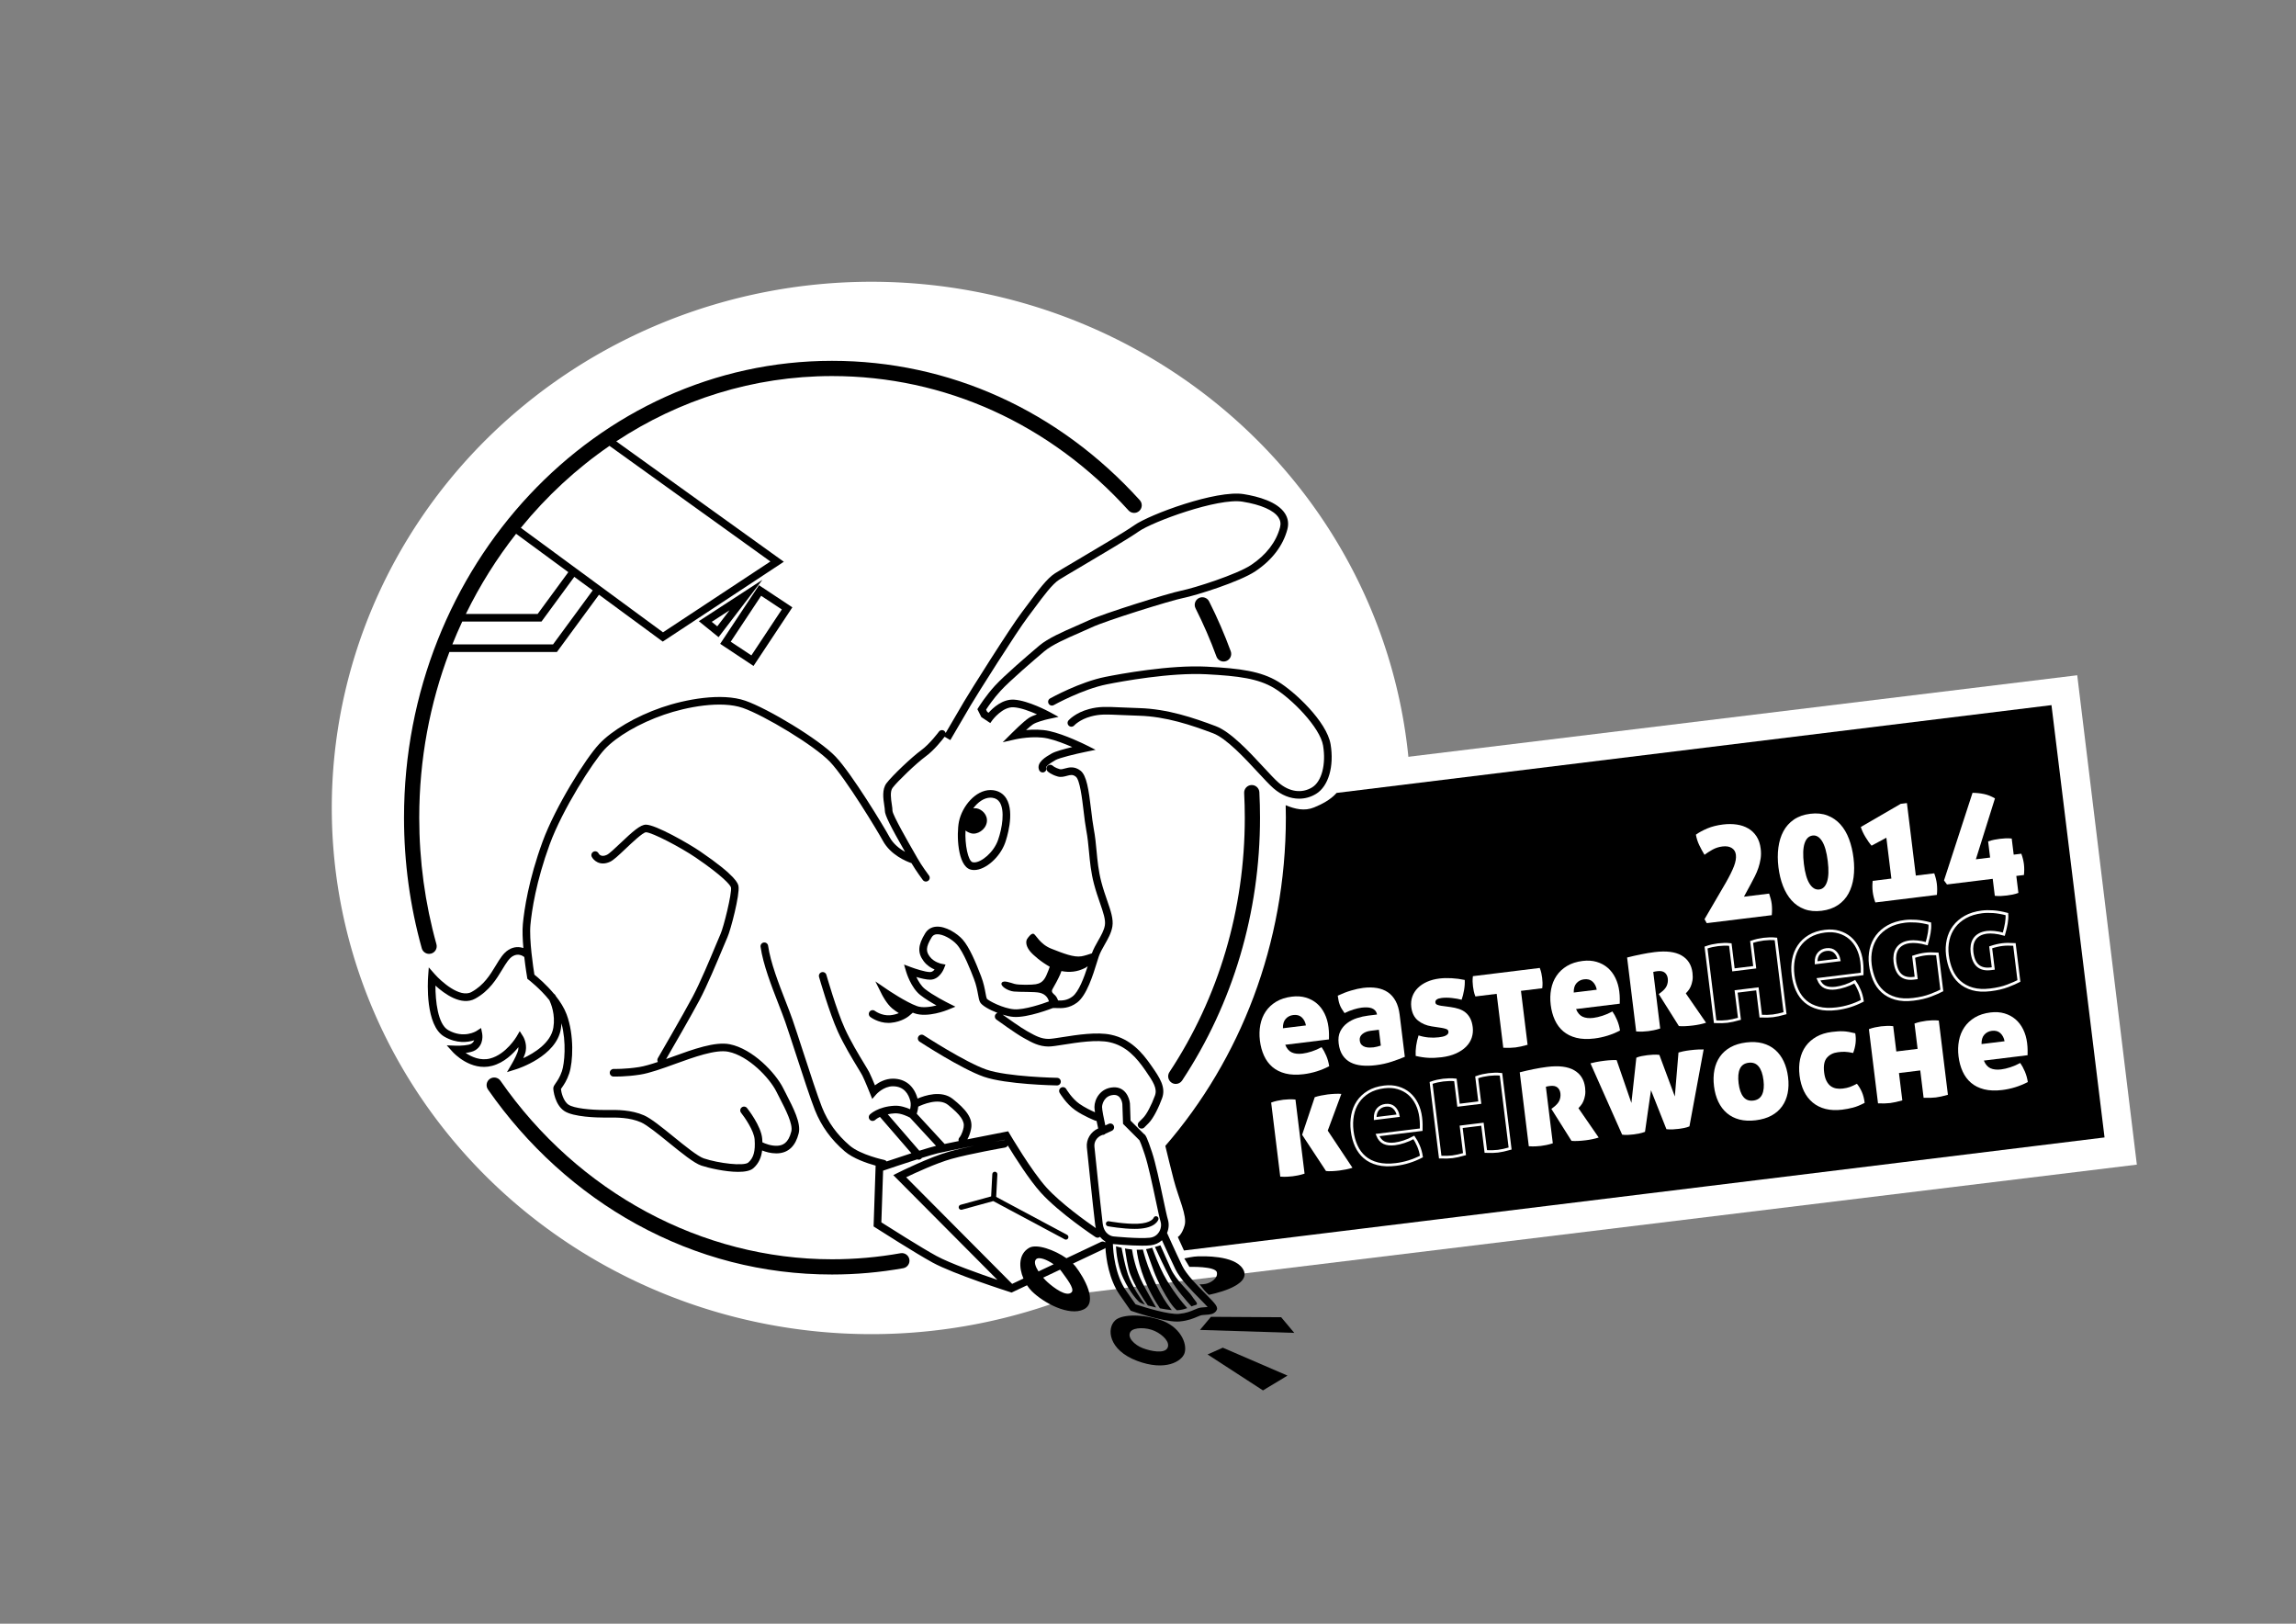 <?xml version="1.0" encoding="UTF-8" standalone="no"?>
<!-- Generator: Adobe Illustrator 15.1.0, SVG Export Plug-In . SVG Version: 6.00 Build 0)  -->

<svg
   xmlns:dc="http://purl.org/dc/elements/1.1/"
   xmlns:cc="http://creativecommons.org/ns#"
   xmlns:rdf="http://www.w3.org/1999/02/22-rdf-syntax-ns#"
   xmlns:svg="http://www.w3.org/2000/svg"
   xmlns="http://www.w3.org/2000/svg"
   xmlns:sodipodi="http://sodipodi.sourceforge.net/DTD/sodipodi-0.dtd"
   xmlns:inkscape="http://www.inkscape.org/namespaces/inkscape"
   version="1.1"
   id="Ebene_2"
   x="0px"
   y="0px"
   width="841.89px"
   height="595.279px"
   viewBox="0 0 841.89 595.279"
   enable-background="new 0 0 841.89 595.279"
   xml:space="preserve"
   inkscape:version="0.48.4 r9939"
   sodipodi:docname="logo.svg"><rect x="0" y="0" width="841.89" height="595.279" fill="#808080" stroke="none"/><defs
     id="defs297" /><sodipodi:namedview
     pagecolor="#ffffff"
     bordercolor="#666666"
     borderopacity="1"
     objecttolerance="10"
     gridtolerance="10"
     guidetolerance="10"
     inkscape:pageopacity="0"
     inkscape:pageshadow="2"
     inkscape:window-width="1596"
     inkscape:window-height="877"
     id="namedview295"
     showgrid="false"
     inkscape:zoom="0.74178774"
     inkscape:cx="328.10503"
     inkscape:cy="214.2259"
     inkscape:window-x="0"
     inkscape:window-y="19"
     inkscape:window-maximized="1"
     inkscape:current-layer="Ebene_2" /><rect
     style="fill:#ffffff;fill-opacity:1;stroke:none"
     id="rect3996"
     width="397.777"
     height="180.677"
     x="328.108"
     y="337.757"
     transform="matrix(0.993,-0.121,0.121,0.993,0,0)" /><path
     sodipodi:type="arc"
     style="fill:#ffffff;fill-opacity:1;stroke:none"
     id="path3222"
     sodipodi:cx="305.71759"
     sodipodi:cy="327.89792"
     sodipodi:rx="190.05823"
     sodipodi:ry="190.05823"
     d="m 495.776,327.898 a 190.058,190.058 0 1 1 -380.116,0 190.058,190.058 0 1 1 380.116,0 z"
     transform="matrix(1.041,0,0,1.015,1.255,-36.609)" /><path
     d="M752.228,258.512l-262.116,32.184c-2.366,2.654-5.591,4.202-8.237,5.305c-3.561,1.483-7.119,0.589-10.445-0.801  c0.039,1.485,0.067,2.973,0.067,4.468c0,46.449-16.76,88.735-44.2,120.431c0.815,3.384,2.034,8.376,3.078,12.402  c1.75,6.75,5,13.25,4,16.75s-2.5,4.25-2.5,4.25l2.25,4.949l337.564-41.447L752.228,258.512z"
     id="path3" /><g
     id="g145"><g
       id="g147"><path
         fill="#FFFFFF"
         d="M471.268,383.029c0.563,1.395,1.364,2.33,2.405,2.809c1.041,0.48,2.352,0.621,3.934,0.428    c1.02-0.126,2.147-0.389,3.383-0.79s2.438-0.923,3.608-1.567c0.604,0.854,1.169,1.891,1.694,3.111    c0.524,1.221,0.888,2.515,1.092,3.88c-2.987,1.545-6.115,2.519-9.385,2.92c-2.531,0.311-4.746,0.226-6.643-0.255    c-1.897-0.48-3.494-1.275-4.79-2.384c-1.296-1.106-2.322-2.489-3.078-4.146c-0.757-1.654-1.26-3.503-1.511-5.542    c-0.246-2.004-0.195-3.919,0.151-5.746c0.347-1.828,1.002-3.461,1.968-4.9c0.966-1.438,2.246-2.639,3.84-3.603    c1.596-0.963,3.518-1.584,5.768-1.86c1.863-0.229,3.563-0.115,5.102,0.339c1.535,0.453,2.881,1.17,4.038,2.153    c1.155,0.982,2.102,2.224,2.839,3.72c0.737,1.499,1.218,3.161,1.442,4.989c0.116,0.949,0.177,1.808,0.182,2.573    c0.005,0.768,0.003,1.401-0.007,1.902L471.268,383.029z M474.21,372.121c-1.125,0.139-2.049,0.608-2.771,1.412    c-0.724,0.803-1.063,1.949-1.022,3.443l8.438-1.036c-0.222-1.221-0.726-2.203-1.513-2.946    C476.556,372.254,475.511,371.962,474.21,372.121z"
         id="path149" /><path
         fill="#FFFFFF"
         d="M490.855,382.551c-0.212-1.722-0.018-3.191,0.583-4.407c0.6-1.216,1.439-2.229,2.518-3.039    s2.303-1.434,3.678-1.87c1.374-0.437,2.729-0.736,4.065-0.9l3.217-0.396c-0.113-0.63-0.354-1.134-0.722-1.518    s-0.812-0.659-1.332-0.827c-0.521-0.168-1.086-0.26-1.694-0.274c-0.608-0.013-1.229,0.018-1.861,0.095    c-0.845,0.104-1.817,0.322-2.918,0.653c-1.103,0.331-2.225,0.781-3.367,1.351c-0.39-0.56-0.729-1.07-1.019-1.535    c-0.29-0.464-0.526-0.942-0.712-1.438c-0.186-0.494-0.339-1.011-0.458-1.55s-0.223-1.159-0.31-1.863    c1.619-0.769,3.246-1.397,4.882-1.884c1.635-0.486,3.121-0.812,4.457-0.977c1.828-0.224,3.508-0.206,5.039,0.051    c1.529,0.26,2.87,0.781,4.02,1.568c1.149,0.788,2.093,1.857,2.83,3.212c0.737,1.356,1.227,3.018,1.469,4.985l1.897,15.453    c-1.289,0.552-2.859,1.137-4.709,1.756c-1.852,0.62-3.831,1.06-5.941,1.318c-1.829,0.225-3.528,0.264-5.098,0.117    c-1.571-0.146-2.947-0.521-4.127-1.127c-1.181-0.604-2.153-1.474-2.917-2.612C491.561,385.756,491.071,384.31,490.855,382.551z     M503.664,383.977c0.316-0.039,0.769-0.13,1.357-0.274c0.59-0.143,1.02-0.269,1.293-0.373l-0.712-5.801l-3.006,0.369    c-1.231,0.151-2.235,0.542-3.015,1.173c-0.779,0.63-1.11,1.421-0.994,2.37c0.087,0.704,0.312,1.239,0.679,1.604    c0.366,0.366,0.799,0.624,1.3,0.778c0.5,0.151,1.027,0.23,1.581,0.232C502.701,384.06,503.206,384.033,503.664,383.977z"
         id="path151" /><path
         fill="#FFFFFF"
         d="M531.937,369.209c1.089,0.152,2.089,0.378,3,0.675c0.911,0.3,1.712,0.727,2.405,1.284    c0.694,0.557,1.272,1.272,1.736,2.142c0.463,0.872,0.776,1.959,0.936,3.259c0.164,1.337,0.044,2.617-0.358,3.845    s-1.088,2.328-2.057,3.305c-0.969,0.975-2.206,1.806-3.709,2.489c-1.505,0.685-3.277,1.152-5.315,1.402    c-1.688,0.207-3.269,0.275-4.739,0.207c-1.472-0.069-3.053-0.303-4.743-0.703c-0.118-2.411,0.234-4.918,1.058-7.517    c1.189,0.389,2.416,0.64,3.679,0.752c1.264,0.113,2.51,0.094,3.74-0.058c0.422-0.052,0.86-0.123,1.312-0.213    c0.452-0.092,0.848-0.221,1.184-0.388c0.336-0.166,0.605-0.369,0.81-0.608c0.201-0.238,0.281-0.534,0.238-0.886    c-0.057-0.457-0.327-0.771-0.812-0.943c-0.485-0.173-1.038-0.31-1.656-0.413l-3.709-0.562c-1.929-0.298-3.586-1.005-4.972-2.119    c-1.387-1.115-2.214-2.762-2.481-4.941c-0.168-1.372-0.04-2.653,0.385-3.849c0.425-1.194,1.098-2.249,2.021-3.166    c0.922-0.917,2.052-1.67,3.389-2.264c1.337-0.591,2.85-0.992,4.537-1.199c1.336-0.164,2.812-0.201,4.429-0.114    c1.617,0.087,3.231,0.299,4.844,0.637c0.067,1.134-0.014,2.365-0.243,3.696c-0.229,1.332-0.529,2.519-0.9,3.564    c-0.996-0.271-2.183-0.482-3.559-0.635c-1.374-0.152-2.624-0.159-3.748-0.021c-1.654,0.203-2.423,0.76-2.311,1.674    c0.047,0.388,0.275,0.663,0.689,0.825c0.413,0.164,0.874,0.287,1.383,0.366L531.937,369.209z"
         id="path153" /><path
         fill="#FFFFFF"
         d="M548.792,364.355l-7.806,0.959c-0.263-0.681-0.458-1.326-0.585-1.936    c-0.129-0.609-0.228-1.193-0.297-1.758c-0.069-0.562-0.114-1.145-0.134-1.75c-0.021-0.604,0.013-1.268,0.103-1.994l24.523-3.011    c0.262,0.683,0.456,1.319,0.583,1.909c0.126,0.593,0.223,1.169,0.292,1.731c0.069,0.563,0.115,1.154,0.139,1.776    c0.021,0.623-0.012,1.296-0.101,2.02l-7.806,0.959l2.429,19.777c-0.897,0.251-1.71,0.458-2.439,0.62    c-0.73,0.16-1.394,0.278-1.992,0.352c-0.598,0.073-1.27,0.119-2.016,0.141c-0.748,0.02-1.57,0.014-2.466-0.019L548.792,364.355z"
         id="path155" /><path
         fill="#FFFFFF"
         d="M577.903,369.936c0.563,1.396,1.364,2.33,2.405,2.81c1.04,0.479,2.353,0.621,3.935,0.427    c1.019-0.125,2.146-0.389,3.381-0.79c1.236-0.4,2.438-0.923,3.608-1.567c0.605,0.854,1.17,1.891,1.694,3.112    c0.525,1.22,0.889,2.514,1.093,3.88c-2.987,1.544-6.116,2.518-9.384,2.919c-2.533,0.312-4.747,0.227-6.644-0.255    c-1.897-0.48-3.494-1.274-4.789-2.384c-1.296-1.106-2.323-2.489-3.079-4.145c-0.758-1.655-1.259-3.504-1.51-5.543    c-0.246-2.004-0.196-3.919,0.15-5.746c0.346-1.827,1.002-3.46,1.969-4.899c0.964-1.438,2.245-2.639,3.84-3.604    c1.595-0.963,3.517-1.583,5.768-1.859c1.862-0.229,3.563-0.115,5.1,0.338c1.536,0.454,2.883,1.171,4.039,2.154    c1.155,0.982,2.102,2.223,2.839,3.72c0.737,1.498,1.218,3.161,1.442,4.989c0.116,0.949,0.177,1.807,0.182,2.572    c0.005,0.769,0.003,1.402-0.007,1.902L577.903,369.936z M580.846,359.028c-1.125,0.138-2.048,0.608-2.771,1.411    s-1.064,1.95-1.022,3.443l8.438-1.036c-0.223-1.221-0.726-2.202-1.514-2.945C583.19,359.16,582.146,358.868,580.846,359.028z"
         id="path157" /><path
         fill="#FFFFFF"
         d="M596.621,351.042c1.626-0.414,3.319-0.8,5.078-1.158c1.757-0.358,3.428-0.637,5.01-0.831    c4.253-0.521,7.543-0.112,9.866,1.226c2.324,1.339,3.663,3.449,4.017,6.332c0.134,1.091,0.128,2.054-0.02,2.893    c-0.146,0.84-0.361,1.571-0.641,2.193c-0.281,0.624-0.593,1.136-0.936,1.533c-0.345,0.4-0.626,0.721-0.847,0.962l7.425,10.759    c-0.687,0.226-1.455,0.429-2.308,0.604c-0.854,0.176-1.685,0.312-2.493,0.412c-0.984,0.121-1.938,0.203-2.86,0.245    c-0.923,0.042-1.692,0.028-2.306-0.038l-7.383-11.728l0.687-0.514c1.144-0.854,1.896-1.704,2.257-2.551    c0.358-0.848,0.482-1.728,0.37-2.643c-0.111-0.914-0.477-1.628-1.092-2.141c-0.616-0.514-1.522-0.697-2.718-0.55    c-0.668,0.082-1.175,0.18-1.517,0.294l2.544,20.726c-0.892,0.288-1.703,0.504-2.436,0.646c-0.732,0.144-1.38,0.25-1.941,0.319    c-0.599,0.073-1.252,0.127-1.961,0.159c-0.71,0.035-1.532,0.02-2.469-0.044L596.621,351.042z"
         id="path159" /><path
         fill="none"
         stroke="#FFFFFF"
         stroke-miterlimit="10"
         d="M644.39,362.521l-7.805,0.958l1.229,10.021    c-0.897,0.252-1.71,0.459-2.439,0.621c-0.729,0.16-1.394,0.278-1.992,0.352c-0.598,0.073-1.269,0.119-2.016,0.141    c-0.747,0.02-1.569,0.014-2.465-0.019l-3.341-27.214c0.751-0.27,1.5-0.486,2.248-0.65c0.747-0.162,1.472-0.287,2.176-0.374    c0.667-0.081,1.393-0.135,2.175-0.161c0.782-0.023,1.554,0.007,2.313,0.091l1.14,9.282l7.806-0.958l-1.14-9.282    c0.751-0.27,1.5-0.486,2.248-0.65c0.748-0.162,1.473-0.287,2.177-0.374c0.666-0.081,1.393-0.135,2.174-0.16    c0.782-0.024,1.554,0.006,2.313,0.09l3.341,27.214c-0.897,0.252-1.71,0.459-2.438,0.621c-0.73,0.16-1.395,0.278-1.992,0.352    s-1.27,0.119-2.017,0.141c-0.747,0.02-1.569,0.014-2.465-0.019L644.39,362.521z"
         id="path161" /><path
         fill="none"
         stroke="#FFFFFF"
         stroke-miterlimit="10"
         d="M666.766,359.024c0.563,1.396,1.365,2.331,2.406,2.81    c1.04,0.48,2.352,0.621,3.934,0.427c1.019-0.125,2.147-0.389,3.382-0.79c1.236-0.4,2.438-0.923,3.608-1.566    c0.604,0.854,1.17,1.89,1.694,3.111c0.524,1.221,0.889,2.514,1.092,3.88c-2.986,1.544-6.115,2.518-9.385,2.919    c-2.531,0.312-4.746,0.227-6.643-0.254c-1.897-0.481-3.493-1.275-4.789-2.385c-1.296-1.106-2.322-2.489-3.078-4.145    c-0.758-1.655-1.26-3.504-1.511-5.543c-0.246-2.004-0.195-3.919,0.151-5.746c0.346-1.827,1.002-3.46,1.968-4.899    c0.965-1.438,2.246-2.639,3.841-3.603s3.517-1.584,5.767-1.86c1.863-0.229,3.563-0.115,5.101,0.338    c1.536,0.454,2.883,1.171,4.038,2.154c1.156,0.982,2.103,2.223,2.839,3.72c0.737,1.498,1.219,3.161,1.443,4.989    c0.116,0.949,0.176,1.808,0.182,2.573c0.005,0.768,0.002,1.401-0.007,1.902L666.766,359.024z M669.709,348.117    c-1.126,0.138-2.048,0.608-2.771,1.411s-1.064,1.95-1.022,3.444l8.438-1.036c-0.222-1.222-0.725-2.203-1.513-2.946    C672.054,348.249,671.01,347.957,669.709,348.117z"
         id="path163" /><path
         fill="none"
         stroke="#FFFFFF"
         stroke-miterlimit="10"
         d="M701.606,366.363c-2.531,0.312-4.731,0.197-6.6-0.34    c-1.869-0.538-3.444-1.389-4.729-2.552c-1.285-1.162-2.291-2.591-3.016-4.286c-0.727-1.696-1.211-3.546-1.457-5.55    c-0.237-1.934-0.154-3.8,0.249-5.599c0.402-1.798,1.135-3.404,2.191-4.819c1.058-1.415,2.438-2.601,4.141-3.56    c1.702-0.959,3.73-1.583,6.087-1.872c1.23-0.151,2.602-0.176,4.112-0.076c1.513,0.101,3.189,0.394,5.034,0.881    c0.037,0.603,0.037,1.174-0.005,1.714c-0.041,0.54-0.106,1.093-0.198,1.657c-0.09,0.563-0.213,1.169-0.365,1.811    c-0.153,0.644-0.34,1.372-0.562,2.184c-1.256-0.344-2.407-0.569-3.455-0.673s-1.94-0.109-2.679-0.019    c-1.16,0.142-2.124,0.439-2.889,0.89c-0.766,0.451-1.358,1.005-1.776,1.663c-0.42,0.659-0.694,1.397-0.826,2.217    c-0.131,0.819-0.144,1.649-0.04,2.494c0.289,2.355,1.01,4.024,2.167,5.007c1.154,0.983,2.718,1.353,4.686,1.11l0.95-0.116    l-0.952-7.752c0.856-0.283,1.624-0.503,2.302-0.657c0.677-0.154,1.331-0.271,1.964-0.349c1.23-0.15,2.709-0.173,4.436-0.062    l1.645,13.396c-0.972,0.512-2.344,1.109-4.116,1.79C706.132,365.576,704.032,366.065,701.606,366.363z"
         id="path165" /><path
         fill="none"
         stroke="#FFFFFF"
         stroke-miterlimit="10"
         d="M729.874,362.893c-2.531,0.311-4.731,0.197-6.601-0.34    c-1.868-0.538-3.444-1.389-4.729-2.552c-1.285-1.162-2.291-2.591-3.016-4.286c-0.727-1.696-1.211-3.546-1.457-5.55    c-0.237-1.934-0.155-3.8,0.248-5.599c0.403-1.798,1.136-3.404,2.191-4.819c1.059-1.415,2.438-2.601,4.142-3.56    c1.702-0.959,3.73-1.583,6.087-1.872c1.229-0.151,2.602-0.176,4.112-0.076c1.512,0.101,3.189,0.394,5.033,0.881    c0.038,0.603,0.037,1.173-0.004,1.714c-0.041,0.54-0.106,1.093-0.198,1.656c-0.091,0.564-0.213,1.17-0.366,1.812    c-0.154,0.644-0.34,1.372-0.562,2.184c-1.256-0.345-2.408-0.569-3.456-0.673s-1.939-0.109-2.678-0.02    c-1.16,0.143-2.124,0.44-2.89,0.891c-0.765,0.451-1.357,1.005-1.776,1.663c-0.419,0.659-0.693,1.397-0.825,2.217    s-0.145,1.649-0.041,2.494c0.289,2.355,1.011,4.024,2.167,5.007c1.155,0.983,2.718,1.353,4.687,1.11l0.95-0.116l-0.952-7.752    c0.856-0.283,1.624-0.503,2.302-0.657c0.676-0.154,1.33-0.271,1.963-0.349c1.231-0.15,2.71-0.173,4.437-0.062l1.645,13.396    c-0.972,0.512-2.344,1.109-4.116,1.79C734.399,362.105,732.3,362.595,729.874,362.893z"
         id="path167" /></g><g
       id="g169"><path
         fill="#FFFFFF"
         d="M625.83,338.443l-0.82-1.452l7.872-13.493c1.349-2.378,2.328-4.363,2.937-5.955    c0.607-1.592,0.838-2.984,0.691-4.18c-0.134-1.09-0.637-1.912-1.508-2.465c-0.871-0.554-2.01-0.744-3.416-0.571    c-1.336,0.164-2.555,0.555-3.657,1.172c-1.102,0.617-2.078,1.245-2.927,1.885c-0.714-1.161-1.36-2.349-1.937-3.563    c-0.577-1.213-0.982-2.483-1.218-3.812c1.113-0.815,2.502-1.573,4.164-2.277c1.661-0.704,3.582-1.19,5.764-1.458    c1.793-0.22,3.48-0.213,5.062,0.021c1.581,0.233,2.985,0.713,4.219,1.437c1.229,0.724,2.241,1.696,3.033,2.919    c0.793,1.224,1.3,2.731,1.52,4.524c0.155,1.266,0.145,2.48-0.033,3.645c-0.18,1.165-0.452,2.286-0.819,3.366    c-0.366,1.08-0.802,2.115-1.305,3.104c-0.504,0.991-1.001,1.944-1.495,2.861l-2.488,4.589l9.229-1.134    c0.497,1.438,0.812,2.702,0.946,3.791c0.151,1.232,0.159,2.604,0.025,4.119L625.83,338.443z"
         id="path171" /><path
         fill="#FFFFFF"
         d="M663.786,298.342c2.355-0.289,4.452-0.081,6.287,0.621c1.834,0.704,3.412,1.786,4.734,3.247    c1.321,1.462,2.379,3.25,3.174,5.364c0.795,2.115,1.349,4.438,1.659,6.971c0.311,2.53,0.316,4.903,0.019,7.117    c-0.301,2.214-0.914,4.181-1.846,5.901c-0.931,1.721-2.221,3.137-3.867,4.248c-1.649,1.112-3.651,1.814-6.006,2.104    c-2.356,0.289-4.45,0.091-6.283-0.595c-1.834-0.684-3.399-1.749-4.701-3.195c-1.302-1.447-2.357-3.209-3.165-5.287    c-0.81-2.077-1.368-4.383-1.679-6.913c-0.311-2.532-0.32-4.922-0.023-7.171c0.293-2.248,0.905-4.242,1.835-5.979    c0.927-1.737,2.206-3.171,3.835-4.298C659.388,299.349,661.396,298.636,663.786,298.342z M664.658,306.32    c-1.406,0.173-2.395,1.133-2.965,2.88s-0.653,4.274-0.247,7.579c0.401,3.27,1.1,5.682,2.093,7.236    c0.994,1.556,2.178,2.249,3.548,2.081c1.337-0.164,2.29-1.12,2.86-2.867c0.569-1.747,0.655-4.256,0.254-7.525    c-0.405-3.305-1.098-5.736-2.073-7.294C667.151,306.853,665.995,306.156,664.658,306.32z"
         id="path173" /><path
         fill="#FFFFFF"
         d="M686.261,310.037c-0.372-0.418-0.753-0.906-1.143-1.465c-0.391-0.558-0.765-1.138-1.123-1.736    c-0.36-0.598-0.685-1.209-0.976-1.834c-0.29-0.624-0.525-1.228-0.704-1.814l14.644-8.49l2.267-0.278l3.264,26.582l6.751-0.829    c0.485,1.332,0.803,2.614,0.954,3.845c0.159,1.301,0.165,2.655,0.018,4.065l-22.572,2.771c-0.485-1.333-0.807-2.648-0.966-3.949    c-0.151-1.23-0.153-2.552-0.006-3.961l6.856-0.842l-1.839-14.979L686.261,310.037z"
         id="path175" /><path
         fill="#FFFFFF"
         d="M741.174,312.985c0.484,1.332,0.803,2.614,0.953,3.844c0.151,1.231,0.153,2.552,0.005,3.961l-2.796,0.343    l0.765,6.225c-0.717,0.266-1.434,0.47-2.146,0.61c-0.714,0.143-1.406,0.253-2.074,0.335c-0.703,0.087-1.418,0.148-2.145,0.184    c-0.728,0.035-1.488,0.013-2.283-0.066l-0.765-6.225l-16.771,2.059l-1.091-1.471l10.456-32.121    c1.394,0.009,2.775,0.15,4.148,0.428c1.372,0.278,2.731,0.815,4.079,1.613l-7.001,22.328l5.221-0.641l-0.726-5.906    c0.752-0.271,1.485-0.479,2.199-0.619s1.422-0.255,2.126-0.342c0.668-0.082,1.366-0.14,2.093-0.177    c0.726-0.035,1.472-0.01,2.23,0.075l0.726,5.906L741.174,312.985z"
         id="path177" /></g><g
       id="g179"><path
         fill="#FFFFFF"
         d="M466.105,404.21c0.752-0.27,1.501-0.487,2.249-0.65c0.747-0.162,1.472-0.287,2.176-0.374    c0.668-0.082,1.393-0.135,2.175-0.16s1.554,0.006,2.313,0.09l3.335,27.16c-0.894,0.288-1.705,0.504-2.437,0.648    c-0.732,0.143-1.38,0.249-1.941,0.317c-0.599,0.074-1.27,0.13-2.015,0.168c-0.744,0.037-1.585,0.024-2.521-0.039L466.105,404.21z     M482.085,402.248c0.616-0.218,1.376-0.418,2.281-0.601c0.906-0.183,1.71-0.317,2.414-0.404c0.913-0.112,1.841-0.189,2.781-0.233    c0.939-0.044,1.7-0.03,2.28,0.04l-4.985,13.461l9.059,13.608c-0.616,0.219-1.394,0.421-2.334,0.609    c-0.941,0.186-1.764,0.322-2.466,0.408c-0.915,0.112-1.824,0.188-2.729,0.229c-0.904,0.039-1.63,0.021-2.175-0.056l-8.749-13.272    L482.085,402.248z"
         id="path181" /><path
         fill="none"
         stroke="#FFFFFF"
         stroke-miterlimit="10"
         d="M505.096,416.126c0.563,1.395,1.364,2.33,2.405,2.81    c1.04,0.479,2.352,0.621,3.934,0.427c1.02-0.125,2.148-0.389,3.383-0.79c1.235-0.4,2.438-0.923,3.608-1.567    c0.604,0.854,1.169,1.891,1.694,3.11c0.524,1.222,0.888,2.516,1.091,3.881c-2.986,1.545-6.114,2.519-9.384,2.92    c-2.531,0.311-4.746,0.225-6.643-0.255c-1.897-0.48-3.494-1.275-4.79-2.384c-1.296-1.106-2.322-2.489-3.078-4.146    c-0.757-1.654-1.261-3.503-1.511-5.542c-0.246-2.005-0.195-3.919,0.151-5.747c0.347-1.827,1.002-3.46,1.968-4.898    s2.246-2.64,3.84-3.604c1.596-0.962,3.518-1.582,5.768-1.858c1.863-0.229,3.563-0.116,5.102,0.338    c1.535,0.454,2.883,1.171,4.038,2.153c1.156,0.982,2.102,2.224,2.838,3.721c0.737,1.498,1.219,3.161,1.443,4.989    c0.116,0.948,0.177,1.807,0.182,2.572c0.006,0.768,0.003,1.4-0.006,1.902L505.096,416.126z M508.038,405.218    c-1.125,0.139-2.049,0.608-2.771,1.411c-0.724,0.804-1.063,1.951-1.022,3.444l8.438-1.036c-0.223-1.221-0.725-2.203-1.513-2.945    S509.339,405.059,508.038,405.218z"
         id="path183" /><path
         fill="none"
         stroke="#FFFFFF"
         stroke-miterlimit="10"
         d="M543.579,412.15l-7.805,0.958l1.229,10.021    c-0.897,0.252-1.709,0.459-2.439,0.62s-1.394,0.278-1.991,0.353c-0.599,0.073-1.27,0.119-2.017,0.14    c-0.747,0.02-1.57,0.014-2.465-0.018l-3.342-27.214c0.751-0.271,1.501-0.488,2.249-0.651c0.746-0.162,1.473-0.287,2.176-0.373    c0.667-0.082,1.393-0.136,2.176-0.161c0.781-0.024,1.552,0.007,2.312,0.091l1.14,9.282l7.806-0.958l-1.14-9.282    c0.751-0.271,1.5-0.488,2.248-0.651c0.747-0.162,1.473-0.287,2.177-0.373c0.667-0.082,1.392-0.136,2.174-0.161    c0.782-0.024,1.554,0.007,2.313,0.091l3.342,27.214c-0.898,0.252-1.711,0.459-2.439,0.62c-0.73,0.161-1.395,0.278-1.992,0.353    c-0.598,0.073-1.271,0.119-2.017,0.14c-0.747,0.02-1.569,0.014-2.465-0.018L543.579,412.15z"
         id="path185" /><path
         fill="#FFFFFF"
         d="M557.249,393.126c1.627-0.414,3.319-0.8,5.078-1.159c1.758-0.357,3.429-0.635,5.011-0.829    c4.253-0.522,7.542-0.113,9.866,1.226c2.323,1.338,3.662,3.449,4.016,6.332c0.134,1.091,0.128,2.054-0.02,2.893    c-0.146,0.84-0.361,1.57-0.641,2.193c-0.28,0.624-0.593,1.135-0.936,1.533c-0.345,0.4-0.625,0.719-0.846,0.961l7.425,10.758    c-0.688,0.228-1.456,0.429-2.308,0.605c-0.854,0.176-1.685,0.313-2.493,0.412c-0.985,0.121-1.938,0.203-2.86,0.246    c-0.923,0.041-1.692,0.028-2.307-0.039l-7.383-11.727l0.687-0.514c1.144-0.854,1.896-1.705,2.257-2.551    c0.359-0.848,0.483-1.729,0.371-2.644c-0.112-0.914-0.477-1.627-1.093-2.141c-0.616-0.513-1.522-0.696-2.718-0.55    c-0.667,0.082-1.174,0.181-1.517,0.294l2.545,20.727c-0.893,0.288-1.704,0.503-2.437,0.646c-0.731,0.145-1.379,0.251-1.941,0.32    c-0.598,0.073-1.251,0.127-1.961,0.159c-0.71,0.034-1.532,0.02-2.468-0.044L557.249,393.126z"
         id="path187" /><path
         fill="#FFFFFF"
         d="M614.12,401.989l1.34-16.117c0.272-0.104,0.809-0.241,1.608-0.411c0.8-0.171,1.656-0.311,2.571-0.423    c1.161-0.143,2.193-0.234,3.099-0.273c0.905-0.04,1.555-0.048,1.951-0.026l-5.209,28.209c-0.577,0.25-1.214,0.443-1.909,0.584    c-0.698,0.138-1.397,0.251-2.1,0.337c-0.704,0.086-1.42,0.147-2.146,0.185c-0.728,0.034-1.488,0.012-2.283-0.069l-5.663-14.294    c-0.379,2.438-0.751,5-1.117,7.687s-0.726,5.211-1.077,7.572c-0.717,0.267-1.434,0.471-2.146,0.612    c-0.716,0.141-1.424,0.255-2.127,0.341c-0.703,0.087-1.41,0.146-2.119,0.181c-0.71,0.033-1.374-0.002-1.993-0.104l-11.615-26.144    c0.378-0.117,1.046-0.271,2.004-0.46s2.019-0.354,3.179-0.497c0.914-0.112,1.805-0.187,2.676-0.222c0.87-0.035,1.449-0.035,1.74,0    l5.41,15.718l1.815-16.605c0.575-0.248,1.221-0.444,1.936-0.584c0.714-0.143,1.422-0.256,2.126-0.343    c0.703-0.086,1.418-0.147,2.146-0.182c0.726-0.037,1.47-0.012,2.23,0.072L614.12,401.989z"
         id="path189" /><path
         fill="#FFFFFF"
         d="M628.488,398.244c-0.263-2.144-0.215-4.139,0.147-5.986c0.363-1.847,1.037-3.474,2.025-4.879    c0.985-1.407,2.281-2.556,3.885-3.449c1.604-0.893,3.513-1.476,5.728-1.747c2.25-0.276,4.262-0.176,6.034,0.303    c1.771,0.479,3.306,1.28,4.604,2.406c1.299,1.126,2.347,2.54,3.146,4.245c0.797,1.705,1.329,3.629,1.592,5.772    c0.26,2.11,0.205,4.07-0.161,5.882c-0.367,1.812-1.045,3.413-2.034,4.8c-0.989,1.39-2.286,2.521-3.892,3.396    c-1.605,0.875-3.535,1.452-5.785,1.729c-2.215,0.271-4.207,0.177-5.977-0.284c-1.77-0.46-3.303-1.244-4.598-2.353    c-1.297-1.107-2.341-2.495-3.135-4.165C629.273,402.242,628.748,400.354,628.488,398.244z M646.63,396.017    c-0.275-2.249-0.866-3.925-1.768-5.028c-0.904-1.103-2.128-1.56-3.676-1.369c-1.548,0.189-2.616,0.928-3.207,2.214    c-0.592,1.287-0.75,3.055-0.474,5.304c0.272,2.215,0.851,3.876,1.736,4.98c0.885,1.104,2.1,1.562,3.647,1.372    s2.625-0.929,3.235-2.218C646.732,399.984,646.902,398.231,646.63,396.017z"
         id="path191" /><path
         fill="#FFFFFF"
         d="M659.854,394.286c-0.259-2.109-0.198-4.08,0.185-5.911c0.382-1.831,1.076-3.442,2.083-4.834    c1.007-1.39,2.311-2.539,3.912-3.45c1.601-0.911,3.492-1.5,5.672-1.768c0.738-0.091,1.443-0.158,2.117-0.205    c0.67-0.048,1.338-0.058,2.002-0.033c0.664,0.025,1.352,0.102,2.063,0.229c0.712,0.128,1.509,0.298,2.39,0.51    c0.219,1.188,0.259,2.387,0.122,3.599c-0.138,1.214-0.436,2.418-0.894,3.616c-0.625-0.138-1.181-0.238-1.672-0.304    c-0.488-0.064-0.949-0.105-1.379-0.125c-0.431-0.019-0.85-0.012-1.257,0.021c-0.406,0.033-0.839,0.076-1.295,0.133    c-1.688,0.207-3.023,0.88-4.008,2.018s-1.325,2.938-1.023,5.398c0.16,1.302,0.459,2.362,0.899,3.183    c0.439,0.821,0.961,1.443,1.567,1.868c0.605,0.426,1.281,0.699,2.028,0.82c0.746,0.124,1.524,0.136,2.333,0.036    c1.02-0.125,1.896-0.321,2.63-0.591c0.734-0.269,1.588-0.658,2.561-1.171c0.714,0.876,1.32,1.881,1.816,3.016    c0.495,1.136,0.837,2.459,1.022,3.97c-1.541,0.831-2.967,1.417-4.281,1.758c-1.315,0.339-2.64,0.592-3.976,0.756    c-2.25,0.276-4.279,0.185-6.082-0.271c-1.806-0.455-3.374-1.235-4.705-2.34c-1.331-1.103-2.402-2.487-3.213-4.155    C660.661,398.389,660.122,396.467,659.854,394.286z"
         id="path193" /><path
         fill="#FFFFFF"
         d="M704.112,392.439l-7.805,0.958l1.229,10.021c-0.897,0.252-1.709,0.459-2.439,0.619    c-0.729,0.161-1.394,0.279-1.991,0.354c-0.599,0.073-1.269,0.119-2.017,0.139c-0.747,0.021-1.569,0.015-2.465-0.018l-3.341-27.213    c0.751-0.271,1.5-0.488,2.248-0.651c0.746-0.162,1.473-0.287,2.176-0.373c0.667-0.082,1.393-0.136,2.176-0.161    c0.781-0.024,1.553,0.007,2.312,0.091l1.14,9.282l7.806-0.959l-1.14-9.281c0.751-0.271,1.501-0.488,2.249-0.651    c0.746-0.162,1.472-0.287,2.176-0.373c0.667-0.082,1.393-0.136,2.174-0.161c0.782-0.024,1.555,0.007,2.314,0.091l3.341,27.214    c-0.897,0.252-1.711,0.459-2.439,0.619c-0.729,0.161-1.394,0.279-1.992,0.354c-0.598,0.073-1.27,0.119-2.016,0.139    c-0.748,0.021-1.569,0.015-2.466-0.018L704.112,392.439z"
         id="path195" /><path
         fill="#FFFFFF"
         d="M727.438,388.826c0.563,1.395,1.365,2.33,2.406,2.809c1.039,0.48,2.352,0.621,3.934,0.427    c1.019-0.125,2.147-0.388,3.382-0.79c1.236-0.4,2.438-0.922,3.608-1.566c0.604,0.854,1.17,1.891,1.694,3.11    c0.524,1.222,0.889,2.515,1.093,3.881c-2.987,1.544-6.116,2.519-9.386,2.92c-2.531,0.311-4.746,0.225-6.643-0.255    c-1.897-0.481-3.493-1.275-4.789-2.384c-1.296-1.107-2.322-2.49-3.078-4.146c-0.758-1.654-1.26-3.503-1.511-5.542    c-0.246-2.005-0.195-3.92,0.151-5.747c0.346-1.827,1.002-3.46,1.968-4.899c0.965-1.438,2.246-2.639,3.841-3.604    c1.595-0.962,3.517-1.583,5.767-1.859c1.863-0.229,3.563-0.115,5.101,0.339c1.536,0.453,2.883,1.17,4.039,2.153    c1.155,0.982,2.102,2.224,2.838,3.72c0.736,1.499,1.219,3.161,1.443,4.989c0.116,0.948,0.177,1.808,0.182,2.573    c0.005,0.768,0.002,1.4-0.007,1.902L727.438,388.826z M730.381,377.918c-1.125,0.139-2.048,0.608-2.771,1.411    s-1.064,1.95-1.022,3.444l8.438-1.036c-0.222-1.221-0.725-2.203-1.513-2.946C732.726,378.049,731.682,377.758,730.381,377.918z"
         id="path197" /></g></g><g
     id="g199"><path
       d="M158.091,349.604c1.484-0.415,2.353-1.954,1.938-3.439c-4.184-14.988-6.305-30.598-6.305-46.394   c0-21.468,3.937-41.969,11.061-60.734h39.42l15.428-21.005l23.383,17.188l44.393-29.274l-61.444-44.142   c23.036-15.171,50.137-23.935,79.116-23.935c41.333,0,79.941,17.493,108.714,49.255c1.035,1.143,2.801,1.23,3.943,0.194   c1.143-1.034,1.229-2.8,0.195-3.942c-29.845-32.946-69.923-51.09-112.853-51.09c-86.536,0-156.938,75.134-156.938,167.485   c0,16.303,2.19,32.417,6.511,47.895c0.344,1.234,1.466,2.042,2.688,2.042C157.586,349.707,157.839,349.673,158.091,349.604z    M202.79,236.245h-36.922c1.136-2.834,2.348-5.626,3.627-8.374h29.062l12.027-16.384l6.749,4.953L202.79,236.245z M197.144,225.079   h-26.32c5.14-10.525,11.328-20.373,18.417-29.387l19.146,14.071L197.144,225.079z M223.487,163.461l58.999,42.386l-39.384,25.972   l-52.12-38.311C200.418,181.931,211.36,171.795,223.487,163.461z"
       id="path201" /><path
       d="M330.206,459.451c-8.244,1.474-16.698,2.221-25.127,2.221c-47.659,0-93.105-24.465-121.57-65.442   c-0.882-1.266-2.621-1.578-3.886-0.7c-1.267,0.879-1.579,2.618-0.7,3.885c14.294,20.578,33.098,37.639,54.38,49.339   c22.333,12.276,46.482,18.502,71.776,18.502c8.758,0,17.542-0.776,26.108-2.308c1.518-0.271,2.528-1.722,2.257-3.239   C333.174,460.191,331.72,459.184,330.206,459.451z"
       id="path203" /><path
       d="M429.592,396.923c0.473,0.313,1.007,0.463,1.535,0.463c0.906,0,1.795-0.441,2.332-1.254   c18.685-28.299,28.561-61.619,28.561-96.361c0-3.098-0.081-6.231-0.239-9.317c-0.078-1.539-1.386-2.721-2.93-2.645   c-1.541,0.078-2.724,1.391-2.646,2.931c0.154,2.99,0.231,6.029,0.231,9.031c0,33.645-9.557,65.901-27.637,93.285   C427.951,394.342,428.306,396.074,429.592,396.923z"
       id="path205" /><path
       d="M439.611,219.257c-1.377,0.694-1.931,2.372-1.236,3.75c2.881,5.712,5.461,11.661,7.667,17.683   c0.416,1.13,1.484,1.831,2.623,1.831c0.318,0,0.644-0.056,0.959-0.172c1.449-0.53,2.192-2.134,1.661-3.582   c-2.281-6.223-4.948-12.37-7.925-18.275C442.665,219.116,440.986,218.562,439.611,219.257z"
       id="path207" /><path
       d="M385.929,369.611c0.229-0.092,0.92-0.063,1.477-0.042c1.839,0.072,4.619,0.183,7.527-1.998   c3.529-2.648,5.801-9.972,7.303-14.818c0.236-0.764,0.445-1.438,0.628-1.984c0.495-1.485,1.322-2.936,2.198-4.47   c1.192-2.088,2.425-4.245,2.816-6.598c0.455-2.731-0.592-5.76-1.918-9.594c-0.694-2.011-1.483-4.289-2.14-6.807   c-1.05-4.023-1.397-7.717-1.733-11.289c-0.247-2.632-0.504-5.355-1.038-8.159c-0.363-1.909-0.645-4.284-0.942-6.799   c-0.907-7.633-1.669-12.767-3.914-14.514c-2.251-1.75-4.286-1.193-5.771-0.786c-0.729,0.199-1.363,0.37-1.836,0.236   c-1.694-0.483-2.469-1.17-2.512-1.209c-0.546-0.531-1.418-0.527-1.96,0.013c-0.545,0.545-0.545,1.429,0,1.974   c0.121,0.122,1.256,1.208,3.705,1.906c1.226,0.351,2.347,0.044,3.339-0.227c1.427-0.392,2.225-0.557,3.321,0.298   c1.493,1.159,2.312,8.066,2.854,12.638c0.305,2.563,0.592,4.986,0.974,6.991c0.51,2.676,0.749,5.214,1.002,7.899   c0.346,3.683,0.704,7.49,1.81,11.732c0.686,2.623,1.492,4.955,2.203,7.014c1.197,3.459,2.143,6.191,1.804,8.222   c-0.311,1.86-1.368,3.713-2.487,5.674c-0.84,1.471-1.694,2.992-2.279,4.598c-1.086,0.378-2.694,0.897-3.821,1.085   c-2.792,0.465-6.63-1.047-11.05-2.792c-4.251-1.678-5.699-5.233-6.513-5.466c-0.814-0.233-1.861,1.163-2.326,1.86   c-0.466,0.698-0.698,2.326,0.93,4.42c1.2,1.543,4.357,4.156,7.332,5.798c-0.259,0.791-0.673,1.932-1.283,3.274   c-1.163,2.559-2.676,2.907-3.839,3.141c-1.163,0.232-6.164,0.349-7.792-0.117c-1.629-0.465-3.955-1.396-4.652-0.465   c-0.849,1.132,2.093,3.024,4.419,3.257s7.718,0.01,9.538,0.465c2.199,0.55,3.014,2.032,3.314,3.154   c-2.138,0.822-9.032,3.16-12.752,2.897c-4.024-0.287-9.44-3.138-10.018-3.885c-0.165-0.331-0.316-1.156-0.476-2.029   c-0.286-1.571-0.68-3.722-1.642-6.221c-1.953-5.083-4.287-10.656-6.772-13.453c-1.901-2.141-6.188-5.011-9.772-4.699   c-1.693,0.148-3.054,0.983-3.935,2.414c-2.707,4.398-2.854,7.177-0.549,10.252c1.184,1.578,2.77,2.509,3.987,3.033   c-0.412,0.493-0.968,0.938-1.629,0.938c-1.825,0-5.639-1.279-6.954-1.772l-2.618-0.981l0.79,2.683   c0.067,0.232,1.714,5.725,5.119,8.449c1.714,1.372,4.107,2.809,5.986,3.859c-2.268,0.569-5.125,0.965-7.127,0.249   c-4.122-1.472-10.782-5.996-10.849-6.042l-4.436-3.022l2.4,4.8c0.069,0.138,1.706,3.383,3.768,5.101   c0.779,0.65,1.652,1.244,2.426,1.727c-0.83,0.346-1.909,0.666-3.2,0.774c-3.095,0.253-5.521-1.558-5.54-1.572   c-0.609-0.475-1.485-0.364-1.958,0.244c-0.475,0.608-0.363,1.486,0.244,1.959c0.123,0.096,2.856,2.186,6.641,2.186   c0.276,0,0.559-0.012,0.846-0.036c4.124-0.343,6.583-2.414,6.686-2.502l1.418-1.218c0.21,0.082,0.415,0.16,0.616,0.232   c4.789,1.71,11.864-1.141,12.164-1.263l2.846-1.165l-2.751-1.376c-0.055-0.027-5.488-2.755-8.437-5.114   c-1.378-1.103-2.432-2.893-3.137-4.394c1.645,0.492,3.646,0.986,5.057,0.986c3.388,0,4.953-3.817,5.018-3.979l0.623-1.558   l-1.646-0.329c-0.025-0.006-2.62-0.57-4.12-2.569c-1.372-1.83-1.618-3.361,0.692-7.116c0.417-0.677,0.989-1.025,1.802-1.096   c2.232-0.199,5.717,1.831,7.442,3.771c2.483,2.795,5.126,9.667,6.254,12.601c0.867,2.257,1.218,4.177,1.501,5.722   c0.222,1.213,0.382,2.09,0.726,2.777c0.605,1.209,3.358,2.797,6.39,3.945c-0.267,0.089-0.511,0.256-0.688,0.502   c-0.453,0.623-0.315,1.495,0.308,1.948c0.282,0.205,6.924,5.03,9.758,6.605l0.636,0.355c2.564,1.437,5.214,2.922,8.727,2.922   c1.165,0,3.066-0.299,5.474-0.679c5.148-0.811,12.2-1.921,16.87-0.904c6.192,1.346,9.959,5.739,13.107,10.287l0.054,0.078   c2.867,4.14,4.443,6.609,3.504,9.195c-1.294,3.558-3.073,6.919-4.328,8.174l-1.551,1.551c-0.545,0.546-0.545,1.429,0,1.974   c0.272,0.272,0.63,0.409,0.987,0.409c0.356,0,0.714-0.137,0.986-0.409l1.551-1.551c1.896-1.896,3.867-6.138,4.978-9.193   c1.479-4.068-0.981-7.623-3.831-11.739l-0.055-0.078c-3.474-5.016-7.672-9.874-14.808-11.425c-5.182-1.126-12.53,0.03-17.898,0.875   c-2.195,0.346-4.093,0.645-5.04,0.645c-2.784,0-4.904-1.189-7.361-2.565l-0.646-0.361c-2.202-1.224-7.109-4.721-8.845-5.97   c1.432,0.436,2.84,0.743,4.036,0.828C376.86,373.187,385.84,369.646,385.929,369.611z M397.816,354.9   c0.38-0.189,0.718-0.417,1.024-0.665c-1.301,4.028-3.262,9.361-5.582,11.103c-1.916,1.437-3.675,1.509-5.255,1.459   c-0.248-0.64-0.615-1.389-1.121-1.894c-0.593-0.594-1.628-1.163-0.93-2.326c0.697-1.163,2.093-3.722,2.791-5.351   c0.167-0.391,0.32-0.809,0.458-1.217C392.193,356.593,394.96,356.329,397.816,354.9z"
       id="path209" /><path
       d="M487.898,272.868c-1.39-8.337-13.282-19.397-19.269-22.988c-6.328-3.797-13.746-4.821-26.076-5.471   c-13.602-0.718-31.956,2.688-37.257,3.748c-9.411,1.882-19.818,7.658-20.257,7.903c-0.673,0.376-0.914,1.227-0.537,1.898   c0.376,0.674,1.227,0.915,1.898,0.538c0.104-0.058,10.468-5.808,19.443-7.604c5.22-1.043,23.284-4.399,36.562-3.696   c11.87,0.625,18.964,1.581,24.788,5.076c6.461,3.876,16.847,14.426,17.95,21.054c1.145,6.869-0.502,13.173-4.007,15.33   c-3.778,2.324-8.381,1.68-12.312-1.727c-1.351-1.171-3.266-3.236-5.482-5.63c-5.383-5.805-12.082-13.03-17.583-15.093   c-8.087-3.033-17.59-6.294-28.053-6.603c-2.665-0.078-4.835-0.176-6.662-0.26c-5.524-0.249-8.047-0.363-11.727,0.617   c-5.007,1.335-7.415,4.037-7.516,4.151c-0.505,0.577-0.446,1.451,0.128,1.96s1.454,0.456,1.968-0.115   c0.019-0.021,2.007-2.197,6.138-3.299c3.266-0.87,5.495-0.77,10.882-0.524c1.84,0.082,4.023,0.182,6.707,0.261   c10.034,0.295,19.279,3.471,27.155,6.425c4.882,1.83,11.605,9.083,16.514,14.378c2.273,2.452,4.238,4.569,5.703,5.84   c2.879,2.495,6.165,3.772,9.368,3.772c2.168,0,4.298-0.585,6.234-1.777C487.116,288.255,489.246,280.954,487.898,272.868z"
       id="path211" /><path
       d="M361.675,392.119c-7.807-2.703-22.804-12.468-22.954-12.566c-0.646-0.422-1.511-0.24-1.932,0.405   c-0.422,0.646-0.24,1.51,0.405,1.932c0.627,0.409,15.436,10.052,23.568,12.867c8.18,2.832,26.039,3.165,26.796,3.178   c0.008,0,0.016,0,0.024,0c0.76,0,1.381-0.608,1.395-1.372c0.013-0.771-0.602-1.406-1.372-1.419   C387.425,395.141,369.438,394.807,361.675,392.119z"
       id="path213" /><path
       d="M391.276,452.71l-25.997-13.91l0.434-8.249c0.027-0.514-0.367-0.952-0.879-0.978c-0.506-0.027-0.952,0.366-0.979,0.879   l-0.431,8.169L352.21,441.7c-0.496,0.136-0.787,0.648-0.652,1.144c0.137,0.495,0.649,0.787,1.145,0.651l11.506-3.158l26.19,14.014   c0.14,0.075,0.29,0.11,0.438,0.11c0.332,0,0.653-0.178,0.821-0.491C391.9,453.516,391.729,452.952,391.276,452.71z"
       id="path215" /><path
       d="M190.095,383.899c0.007,0.297-0.011,0.609-0.064,0.935c-0.195,1.169-1.521,3.755-2.311,5.11l-1.816,3.116l3.441-1.083   c0.597-0.187,14.638-4.714,16.311-14.749c0.119-0.711,0.183-1.401,0.219-2.076c1.872,6.936,1.115,14.735,0.183,17.534   c-0.728,2.183-1.673,3.529-2.297,4.42c-0.493,0.703-0.852,1.212-0.875,1.862c-0.027,0.724,0.585,6.048,4.032,8.347   c3.35,2.232,12.122,2.406,14.731,2.406c0.362,0,0.749-0.004,1.156-0.008c3.407-0.028,8.074-0.071,12.241,1.751   c2.195,0.961,6.275,4.271,10.222,7.473c4.754,3.856,9.244,7.5,11.917,8.391c2.501,0.834,8.673,2.298,13.49,2.297   c2.385,0,4.438-0.357,5.55-1.33c2.09-1.828,2.945-4.138,3.228-6.511c1.272,0.501,3.145,1.061,5.169,1.061   c0.231,0,0.466-0.007,0.701-0.023c3.852-0.256,6.39-2.724,7.542-7.335c0.925-3.698-1.973-9.318-4.529-14.276   c-0.403-0.781-0.796-1.543-1.159-2.271c-2.837-5.674-11.221-14.426-19.584-16.098c-5.38-1.077-13.342,1.807-21.042,4.597   c-0.775,0.281-1.539,0.557-2.297,0.828c2.11-3.638,9.073-15.68,12.201-21.543c2.801-5.253,6.479-14.068,8.676-19.335   c0.731-1.755,1.31-3.14,1.598-3.773c1.199-2.639,4.608-15.709,4.057-18.739c-0.162-0.895-0.656-3.615-14.077-12.767   c-4.164-2.838-16.278-9.78-19.862-9.78c-2.053,0-4.896,2.558-9.335,6.768c-1.918,1.819-4.091,3.882-4.979,4.297   c-2.041,0.954-2.856-0.175-3.046-0.522c-0.346-0.69-1.184-0.969-1.873-0.625c-0.689,0.346-0.969,1.184-0.624,1.873   c0.558,1.115,2.852,3.61,6.724,1.804c1.238-0.578,2.979-2.201,5.72-4.801c2.181-2.068,6.24-5.92,7.414-6.001   c2.204,0,12.781,5.54,18.288,9.294c9.854,6.718,12.75,10.107,12.905,10.961c0.379,2.083-2.678,14.501-3.852,17.083   c-0.307,0.675-0.863,2.009-1.634,3.854c-2.177,5.222-5.822,13.959-8.563,19.096c-3.666,6.876-12.678,22.363-12.768,22.52   c-0.261,0.447-0.238,0.976,0.002,1.396c-2.577,0.87-4.947,1.57-6.923,1.882c-4.963,0.784-9.238,0.685-9.283,0.681   c-0.754-0.017-1.41,0.588-1.431,1.359c-0.021,0.77,0.587,1.41,1.357,1.433c0.185,0.003,4.563,0.11,9.793-0.716   c3.542-0.559,8.021-2.182,12.764-3.899c6.996-2.534,14.923-5.406,19.543-4.484c7.391,1.479,15.119,9.575,17.635,14.608   c0.369,0.739,0.767,1.51,1.176,2.302c2.215,4.296,4.971,9.643,4.302,12.321c-1.104,4.409-3.262,5.108-5.02,5.227   c-2.386,0.154-4.699-0.827-5.582-1.255c-0.015-0.422-0.037-0.84-0.066-1.251c-0.336-4.722-5.36-11.051-5.573-11.318   c-0.481-0.602-1.359-0.698-1.962-0.218s-0.7,1.359-0.219,1.961c1.305,1.634,4.741,6.575,4.97,9.773   c0.308,4.303-0.364,6.756-2.318,8.465c-1.61,1.409-10.852,0.307-16.318-1.514c-2.191-0.73-6.893-4.545-11.042-7.911   c-4.277-3.471-8.318-6.749-10.86-7.861c-4.715-2.062-9.934-2.02-13.386-1.984c-0.398,0.003-0.776,0.006-1.131,0.006   c-5.115,0-11.176-0.599-13.183-1.938c-1.942-1.294-2.702-4.682-2.784-5.751c0.087-0.138,0.236-0.353,0.363-0.532   c0.675-0.961,1.803-2.569,2.66-5.141c1.419-4.259,1.88-14.172-0.948-21.712c-0.885-2.359-2.339-4.633-3.937-6.668   c-0.105-0.206-0.178-0.335-0.196-0.365c-0.123-0.213-0.297-0.374-0.494-0.491c-2.873-3.456-6.021-6.093-7.177-7.015   c-0.394-2.451-1.975-12.815-1.45-18.334c0.488-5.123,2.054-15.759,7.055-29.429c4.711-12.874,15.906-30.325,20.178-34.883   c4.405-4.699,12.747-9.551,21.769-12.662c8.329-2.87,20.884-5.242,28.864-2.481c7.764,2.688,26.286,13.777,32.011,19.803   c5.744,6.046,17.521,25.521,19.323,28.857c2.859,5.289,8.689,7.628,10.521,8.252c1.603,2.758,4.058,6.041,4.168,6.188   c0.274,0.365,0.693,0.558,1.118,0.558c0.291,0,0.585-0.091,0.836-0.277c0.616-0.464,0.742-1.338,0.279-1.955   c-0.027-0.036-2.752-3.679-4.238-6.354c-0.27-0.486-0.728-1.28-1.298-2.273c-1.901-3.304-7.684-13.357-7.831-15.036   c0-0.705-0.124-1.526-0.267-2.479c-0.295-1.967-0.698-4.661,0.298-5.989c1.685-2.247,8.722-9.031,12.11-11.495   c3.182-2.314,6.268-6.294,6.975-7.231l2.092,1.227c0,0,5.273-8.997,7.445-12.72c2.155-3.694,17.048-27.261,20.994-32.422   c0.852-1.113,1.718-2.281,2.584-3.454c3.13-4.227,6.366-8.598,8.844-10.173c1.126-0.718,4.292-2.588,7.958-4.753   c7.472-4.415,17.704-10.46,21.251-12.964c5.067-3.575,29.025-12.38,38.054-10.928c6.795,1.097,11.488,3.163,13.216,5.818   c0.716,1.101,0.894,2.283,0.543,3.614c-1.401,5.325-5.063,10.087-10.59,13.771c-5.222,3.481-20.812,8.459-25.553,9.407   c-4.812,0.963-28.665,8.392-34.127,10.962c-1.297,0.609-2.789,1.26-4.368,1.948c-4.892,2.133-10.436,4.549-13.618,7.243   c-4.628,3.916-12.895,11.031-16.257,14.699c-3.46,3.776-5.948,7.797-6.052,7.966L358.382,260l1.443,2.887l3.288,2.193l0.787-1.091   c0.036-0.049,3.71-4.938,7.776-4.697c2.61,0.163,6.052,1.478,8.55,2.589c-1.108,0.376-2.239,0.84-3.034,1.37   c-1.954,1.304-5.937,5.279-6.105,5.448l-3.42,3.419l4.716-1.071c0.065-0.016,6.577-1.47,11.794-0.309   c2.917,0.647,6.41,2.021,8.994,3.141c-2.784,0.667-6.183,1.582-7.522,2.349c-2.151,1.229-5.751,3.287-4.635,6.073   c0.22,0.549,0.749,0.891,1.308,0.891c0.17,0,0.341-0.031,0.508-0.099c0.716-0.287,1.064-1.083,0.778-1.799   c0.034-0.275,0.524-0.985,3.426-2.643c1.44-0.823,7.362-2.244,10.756-2.946l3.941-0.815l-3.6-1.8   c-0.312-0.155-7.663-3.813-13.349-5.077c-2.9-0.645-6.068-0.585-8.555-0.356c0.956-0.867,1.895-1.67,2.513-2.082   c1.342-0.895,4.586-1.723,5.723-1.968l3.693-0.793l-3.321-1.799c-0.315-0.171-7.774-4.182-12.983-4.508   c-4.265-0.276-7.801,3.046-9.36,4.804l-0.5-0.334l-0.41-0.82c0.828-1.265,2.826-4.178,5.318-6.896   c3.379-3.688,12.316-11.337,16.001-14.455c2.871-2.429,8.216-4.76,12.931-6.814c1.598-0.696,3.109-1.356,4.441-1.982   c5.252-2.472,28.994-9.852,33.486-10.75c4.87-0.975,20.739-5.946,26.554-9.822c6.103-4.067,10.163-9.388,11.741-15.383   c0.555-2.107,0.251-4.074-0.903-5.847c-2.771-4.261-9.748-6.187-15.112-7.053c-10.007-1.613-34.493,7.441-40.106,11.403   c-3.454,2.438-13.631,8.45-21.062,12.841c-3.84,2.268-6.871,4.06-8.038,4.801c-2.912,1.854-6.155,6.232-9.587,10.867   c-0.858,1.161-1.715,2.317-2.558,3.42c-4.204,5.496-19.154,29.225-21.188,32.711c-1.691,2.898-5.254,8.979-6.75,11.532   c-0.076-0.305-0.248-0.589-0.523-0.788c-0.621-0.456-1.493-0.322-1.949,0.3c-0.033,0.044-3.32,4.503-6.521,6.829   c-3.446,2.506-10.687,9.393-12.701,12.078c-1.698,2.263-1.192,5.625-0.824,8.078c0.12,0.807,0.235,1.568,0.235,2.064   c0,1.526,1.961,5.522,7.396,15.021c-1.991-1.125-4.318-2.888-5.703-5.451c-2.073-3.834-13.82-23.204-19.756-29.452   c-6.066-6.384-24.92-17.679-33.123-20.518c-8.653-2.997-21.938-0.536-30.686,2.48c-9.425,3.25-18.198,8.382-22.895,13.393   c-4.938,5.267-16.077,23.025-20.763,35.832c-5.109,13.964-6.712,24.866-7.213,30.122c-0.234,2.453-0.092,5.705,0.184,8.855   c-1.516-0.505-3.445-0.58-5.419,0.635c-1.923,1.182-3.213,3.318-4.709,5.791c-2.037,3.369-4.346,7.188-8.88,9.682   c-4.271,2.351-11.176-3.911-13.477-6.522l-2.199-2.496l-0.241,3.317c-0.133,1.835-1.1,18.052,5.972,22.093   c4.535,2.592,8.532,2.075,10.919,1.307c-0.185,0.466-0.503,0.925-1.041,1.262c-0.964,0.602-3.927,0.783-5.723,0.719l-3.302-0.117   l2.216,2.447c0.265,0.292,6.553,7.119,14.415,5.067C184.871,389.601,188.21,386.255,190.095,383.899z M170.732,386.014   c1.317-0.152,2.685-0.445,3.58-1.007c3.263-2.039,2.522-5.944,2.49-6.11l-0.402-2.013l-1.724,1.115   c-0.046,0.029-4.627,2.911-10.337-0.351c-3.844-2.197-4.676-10.777-4.675-16.306c3.318,3.022,9.53,7.559,14.58,4.783   c5.19-2.854,7.814-7.195,9.924-10.684c1.308-2.162,2.437-4.029,3.783-4.857c1.974-1.216,3.674-0.202,4.29,0.264   c0.457,3.985,1.002,7.204,1.047,7.467l0.093,0.544l0.439,0.332c0.061,0.046,4.202,3.219,7.617,7.482   c0.624,1.305,2.261,5.314,1.464,10.097c-0.936,5.611-7.067,9.33-11.021,11.178c0.416-0.938,0.776-1.9,0.901-2.655   c0.492-2.958-0.911-5.223-0.972-5.317l-1.23-1.945l-1.156,1.989c-0.037,0.065-3.842,6.51-9.691,8.036   C176.182,388.982,172.899,387.479,170.732,386.014z"
       id="path217" /><path
       d="M355.888,318.796c0.415,0.113,0.86,0.171,1.32,0.171h0.001c4.17,0,9.483-4.694,11.374-10.048   c0.386-1.094,3.681-10.852,0.416-16.167c-1.06-1.723-2.723-2.776-4.809-3.05c-0.327-0.042-0.66-0.063-0.989-0.063   c-5.497,0-10.42,5.976-11.57,11.557C350.7,305.712,351.04,317.474,355.888,318.796z M354.033,304.483   c0.541,0.446,1.249,0.792,2.067,1.025c2.172,0.62,5.271-1.24,5.737-4.032c0.465-2.791-1.861-4.809-3.722-5.117   c-0.385-0.064-0.821-0.06-1.256-0.007c1.684-2.258,3.973-3.922,6.341-3.922c0.208,0,0.419,0.013,0.628,0.04   c1.258,0.163,2.171,0.733,2.791,1.742c1.83,2.979,0.935,9.23-0.671,13.777c-1.599,4.534-6.09,8.186-8.741,8.186   c-0.212,0-0.409-0.024-0.586-0.073C354.956,315.648,353.744,309.528,354.033,304.483z"
       id="path219" /><path
       d="M406.255,449.561c0.231,0.043,5.316,0.966,9.796,0.966c0.375,0,0.745-0.007,1.109-0.021   c6.54-0.252,7.517-3.147,7.606-3.476c0.131-0.482-0.146-0.962-0.622-1.112c-0.474-0.151-0.991,0.119-1.162,0.587   c-0.007,0.02-0.767,1.944-5.896,2.142c-4.491,0.173-10.437-0.905-10.496-0.916c-0.508-0.092-0.99,0.243-1.083,0.748   S405.75,449.468,406.255,449.561z"
       id="path221" /><path
       d="M442.146,482.021c1.414-0.084,2.879-0.172,3.776-1.367c1.019-1.358-0.108-2.498-3.841-6.273   c-2.986-3.021-7.075-7.157-8.58-10.288c-2.749-5.73-5.537-11.997-5.564-12.06c-0.002-0.004-0.006-0.008-0.007-0.011   c0.663-1.594,0.786-3.363,0.298-4.951c-0.337-1.092-0.969-4.074-1.703-7.526c-1.248-5.882-2.803-13.2-4.123-17.161   c-1.736-5.211-2.335-6.373-2.967-6.664l-4.89-4.891l-0.22-6.281c-0.204-2.151-1.772-6.167-6.118-5.913   c-4.761,0.266-6.901,4.375-6.901,7.209c0,0.45,0.08,1.139,0.201,1.938c-1.377-0.604-3.738-1.721-5.681-3.08   c-2.804-1.963-4.849-5.42-4.868-5.454c-0.391-0.665-1.244-0.889-1.909-0.5s-0.89,1.242-0.501,1.907   c0.095,0.163,2.363,4.014,5.678,6.333c3.203,2.243,7.262,3.815,7.433,3.882c0.142,0.055,0.286,0.072,0.429,0.08   c0.209,1.028,0.422,2.01,0.589,2.757c-2.746,1.199-4.446,4.018-4.154,6.932c0.196,1.969,2.188,21.18,3.026,28.174   c0.062,0.514,0.16,0.982,0.275,1.431c-3.53-2.431-12.832-9.057-18.093-14.863c-5.583-6.16-13.474-19.636-13.554-19.771   l-0.498-0.854l-0.973,0.188c-0.486,0.095-7.365,1.424-13.991,2.748c0.465-0.816,1.007-2.056,1.359-3.818   c0.804-4.019-2.098-7.295-6.7-10.979c-4.147-3.317-10.267-1.285-12.931-0.138c-1.259-4.642-4.533-7.302-9.032-7.302   c-2.822,0-5.146,1.335-6.589,2.442c-0.631-1.531-1.517-3.632-2.087-4.771c-0.309-0.617-0.958-1.688-1.856-3.171   c-1.988-3.28-4.992-8.237-7.115-12.91c-3.023-6.649-6.716-19.527-6.753-19.657c-0.211-0.741-0.985-1.169-1.726-0.958   c-0.741,0.211-1.17,0.984-0.958,1.726c0.153,0.536,3.786,13.205,6.894,20.044c2.193,4.824,5.249,9.866,7.271,13.202   c0.832,1.373,1.488,2.457,1.746,2.973c0.895,1.787,2.727,6.361,2.744,6.407l0.845,2.111l1.5-1.709   c0.026-0.029,2.617-2.937,6.084-2.937c4.164,0,5.779,2.967,6.4,5.455c0.25,1.003,0.108,2.107-0.092,2.956   c-1.42-0.631-3.624-1.397-5.765-1.275c-6.047,0.336-8.858,3.082-8.975,3.198c-0.541,0.541-0.54,1.412-0.005,1.959   c0.272,0.277,0.633,0.416,0.995,0.416c0.352,0,0.702-0.131,0.975-0.393c0.011-0.01,0.567-0.529,1.718-1.085l11.528,13.317   c-3.308,1.066-6.704,2.201-9.075,3.001c-0.196-0.266-0.483-0.466-0.832-0.537c-0.088-0.019-8.699-1.835-12.713-5.276   c-4.652-3.987-7.975-8.579-10.157-14.036c-1.551-3.874-4.464-12.817-7.034-20.708c-1.481-4.549-2.881-8.846-3.799-11.487   c-0.684-1.966-1.579-4.261-2.525-6.691c-2.462-6.317-5.525-14.179-6.406-20.341c-0.109-0.765-0.819-1.294-1.578-1.186   c-0.764,0.109-1.293,0.816-1.185,1.579c0.925,6.481,4.055,14.51,6.568,20.962c0.938,2.404,1.822,4.678,2.488,6.593   c0.91,2.616,2.306,6.9,3.783,11.436c2.583,7.932,5.512,16.922,7.096,20.882c2.354,5.885,5.93,10.829,10.932,15.117   c3.09,2.649,8.215,4.372,11.326,5.235l-0.751,22.289l0.669,0.429c0.596,0.381,14.656,9.372,21.02,12.844   c7.705,4.203,27.55,10.537,28.392,10.806l0.523,0.166l5.662-2.674c0.514,0.784,1.078,1.504,1.682,2.107   c4.42,4.42,13.725,9.305,19.074,6.746c5.351-2.559,0.233-11.631-3.023-15.818c-0.255-0.327-0.563-0.656-0.896-0.986l11.495-5.428   c0.161-0.076,0.299-0.182,0.414-0.304c0.255,3.94,1.275,11.528,5.288,17.286c2.439,3.5,3.72,5.347,3.721,5.348l0.258,0.373   l0.43,0.15c0.478,0.165,11.093,3.836,16.614,3.836c0.343,0,0.666-0.015,0.965-0.045c3.106-0.311,4.99-1.117,6.365-1.707   c0.728-0.312,1.303-0.559,1.81-0.622C441.263,482.072,441.718,482.046,442.146,482.021z M401.298,420.36   c-0.175-1.755,0.901-3.462,2.619-4.148c0.114-0.046,0.226-0.091,0.334-0.135c0.134,0.007,0.264-0.004,0.396-0.034   c0.292-0.068,0.541-0.224,0.726-0.431c1.472-0.627,2.327-1.054,2.373-1.076c0.689-0.345,0.969-1.183,0.624-1.872   c-0.343-0.689-1.183-0.969-1.872-0.625c-0.008,0.004-0.438,0.218-1.206,0.562c-0.567-2.581-1.194-5.765-1.194-6.757   c0-0.884,0.724-4.225,4.265-4.421c2.752-0.153,3.148,3.033,3.181,3.307l0.251,7.295l6.02,6.02c0.184,0.359,0.72,1.558,1.941,5.223   c1.271,3.812,2.807,11.046,4.041,16.858c0.777,3.663,1.392,6.556,1.765,7.769c0.376,1.224,0.135,2.71-0.633,3.879   c-0.526,0.803-1.528,1.802-3.306,2c-3.992,0.441-13.107-0.458-13.254-0.472c-0.357-0.026-3.515-0.379-4.048-4.821   C403.482,441.504,401.494,422.325,401.298,420.36z M368.313,417.942c-0.093-0.004-0.186,0.002-0.279,0.019   c-0.166,0.029-1.5,0.263-3.467,0.63c1.582-0.309,2.881-0.562,3.703-0.722C368.283,417.89,368.301,417.92,368.313,417.942z    M347.631,405.073c4.563,3.651,6.163,5.965,5.706,8.251c-0.512,2.561-1.479,3.629-1.479,3.629   c-0.374,0.374-0.472,0.903-0.332,1.378c-1.896,0.383-3.669,0.748-5.152,1.061l-10.224-11.076c0.207-0.638,0.449-1.564,0.543-2.605   C337.962,405.088,344.152,402.289,347.631,405.073z M325.522,408.514c0.762-0.165,1.621-0.293,2.587-0.346   c2.303-0.119,4.898,1.213,5.559,1.574l9.551,10.348c-1.396,0.337-3.626,0.999-6.131,1.783L325.522,408.514z M323.172,448.13   l0.64-18.944c2.13-0.725,7.627-2.584,12.522-4.146c0.171,0.072,0.353,0.111,0.536,0.111c0.325,0,0.65-0.112,0.914-0.34   c0.105-0.093,0.188-0.199,0.26-0.312c2.441-0.765,4.593-1.402,5.896-1.713c2.245-0.534,7.873-1.676,13.253-2.744   c-3.197,0.667-6.518,1.419-9.069,2.137c-7.485,2.104-18.395,7.54-18.855,7.771l-1.728,0.862l38.188,38.404   c-6.595-2.228-17.357-6.034-22.373-8.771C337.855,457.447,326.1,449.994,323.172,448.13z M389.209,466.092   c1.629,2.326,5.007,6.392,3.723,7.677c-1.861,1.86-6.514-1.629-8.84-3.723c-0.497-0.446-1.047-1.015-1.589-1.641l6.197-2.927   C388.895,465.689,389.073,465.896,389.209,466.092z M379.904,461.672c1.069-1.068,4.062,0.186,6.446,1.828l-5.56,2.626   C379.654,464.346,379.017,462.56,379.904,461.672z M403.733,455.292l-12.692,5.994c-4.396-3.062-10.949-5.402-13.695-3.801   c-3.901,2.275-3.824,7.159-2.075,11.247l-4.144,1.957l-38.868-39.089c3.41-1.632,11.114-5.186,16.62-6.734   c6.751-1.897,19.507-4.133,19.635-4.155c0.458-0.08,0.821-0.378,1.012-0.765c2.688,4.401,7.937,12.674,12.137,17.309   c6.786,7.487,19.5,15.921,20.038,16.277c0.523,0.348,1.194,0.286,1.655-0.096c0.58,0.73,1.239,1.279,1.902,1.685   c0,0.1,0,0.234,0.002,0.393C404.854,455.151,404.256,455.046,403.733,455.292z M437.881,480.188   c-1.275,0.548-2.864,1.229-5.543,1.497c-3.612,0.355-12.353-2.281-15.957-3.505c-0.488-0.705-1.659-2.39-3.463-4.977   c-4.072-5.844-4.741-14.145-4.849-17.128c0.024,0.001,0.052,0.006,0.075,0.007c0.307,0.031,6.087,0.603,10.607,0.603   c1.187,0,2.287-0.039,3.179-0.139c1.596-0.178,3.015-0.825,4.139-1.854c1.002,2.226,2.967,6.545,4.917,10.607   c1.704,3.555,5.985,7.883,9.11,11.044c0.937,0.947,2.025,2.049,2.722,2.83c-0.289,0.028-0.598,0.046-0.84,0.061   c-0.483,0.029-0.999,0.061-1.533,0.128C439.546,479.475,438.737,479.821,437.881,480.188z"
       id="path223" /><path
       d="M422.484,457.435c-0.2,0.057-0.399,0.113-0.593,0.167c-0.548,0.153-1.104,0.262-1.664,0.35   c0.453,1.346,1.639,4.824,2.828,8.024c1.512,4.07,3.98,8.473,5.932,11.398c1.074,1.612,1.955,2.506,2.578,3.002   c1.473-0.084,2.729-0.426,3.763-0.802c-1.635-1.829-5.629-6.562-8.667-12.319C424.972,464.055,423.219,459.438,422.484,457.435z"
       id="path225" /><path
       d="M422.125,467.139c-1.74-4.061-2.755-7.871-3.049-9.045c-0.77,0.069-1.533,0.091-2.278,0.074   c0.158,1.409,0.605,4.345,1.838,8.04c2.134,6.403,5.323,11.457,6.678,13.442c1.576,0.311,3.122,0.551,4.36,0.669   c-0.451-0.582-1.083-1.418-1.792-2.422C426.486,475.92,424.218,472.023,422.125,467.139z"
       id="path227" /><path
       d="M429.336,465.161c-1.204-2.709-3.838-8.606-3.838-8.606s-0.923,0.275-2.007,0.59c0.934,2.049,3.74,8.146,5.845,11.972   c2.014,3.661,5.964,8.104,7.559,9.835c0.473-0.2,0.868-0.358,1.164-0.414c1.861-0.35,0.233-1.396-0.93-3.257   S431.196,469.349,429.336,465.161z"
       id="path229" /><path
       d="M415.077,458.071c-0.931-0.087-1.805-0.214-2.575-0.356c0.293,2.187,0.994,6.916,1.889,9.308   c1.634,4.369,4.97,9.402,6.485,11.578c0.92,0.262,1.958,0.52,3.035,0.757c-0.986-1.698-3.139-5.45-4.868-8.788   C416.385,465.44,415.373,460.021,415.077,458.071z"
       id="path231" /><path
       d="M411.261,457.456c-1.256-0.288-2.046-0.553-2.046-0.553s0.116,6.281,2.675,11.747c2.559,5.467,5.436,8.432,6.048,8.84   c0.364,0.242,1.042,0.515,1.896,0.793c-1.601-2.152-4.805-6.771-6.258-11.087C412.578,464.232,411.645,459.512,411.261,457.456z"
       id="path233" /><path
       d="M425.032,483.771c-7.676-2.326-13.957-1.628-16.051,0.232c-3.339,2.969-2.559,10.934,7.909,14.888   c10.468,3.955,16.46,0.169,17.446-2.791C435.5,492.61,432.709,486.097,425.032,483.771z M428.057,494.238   c-1.163,2.094-6.048,1.163-9.072,0s-5.882-4.001-4.42-6.048c1.163-1.628,5.815-1.628,8.84-0.232   C426.479,489.377,429.22,492.145,428.057,494.238z"
       id="path235" /><polygon
       points="442.788,496.564 463.104,509.746 472.099,504.318 448.371,494.083  "
       id="polygon237" /><polygon
       points="444.03,482.762 439.997,487.57 474.58,488.655 469.772,482.918  "
       id="polygon239" /><path
       d="M442.169,470.666c-1.551,0.311-2.326,0.155-2.326,0.155s0.931,1.24,1.705,2.171c0.775,0.931,1.706,1.706,1.706,1.706   s16.681-3.104,12.407-9.615c-3.257-4.962-14.577-4.497-16.283-4.497c-1.707,0-5.118,0.775-5.118,0.775l1.861,3.103   c0,0,9.614-0.312,10.079,2.015C446.666,468.805,443.72,470.355,442.169,470.666z"
       id="path241" /><path
       d="M256.242,227.733l7.237,5.863l16.073-21.022L256.242,227.733z M263.006,229.62l-2.024-1.64l6.52-4.238L263.006,229.62z"
       id="path243" /><path
       d="M290.542,222.656l-12.232-8.105l-14.241,21.491l12.231,8.105L290.542,222.656z M267.938,235.258l11.156-16.838l7.579,5.021   l-11.158,16.837L267.938,235.258z"
       id="path245" /></g></svg>